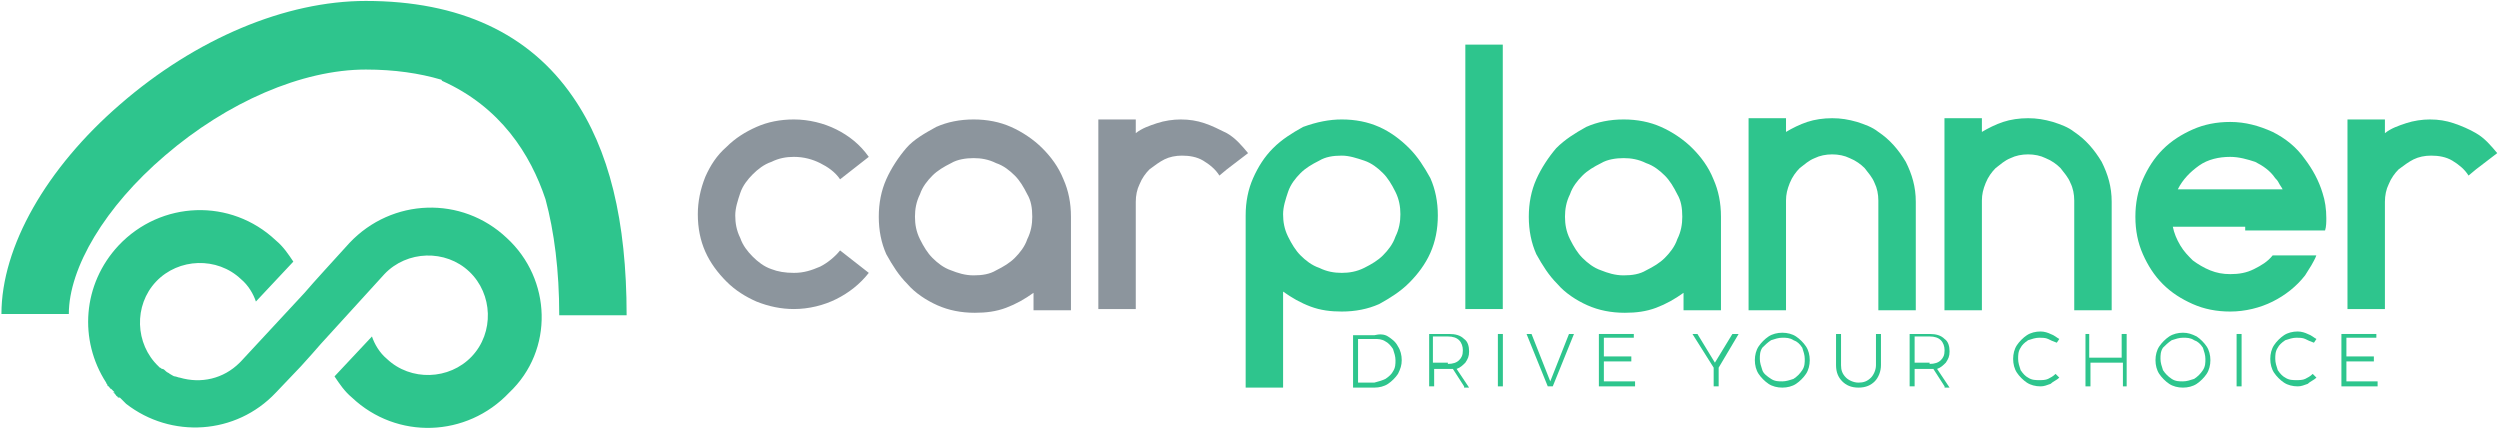 <svg width="505" height="87" viewBox="0 0 505 87" fill="none" xmlns="http://www.w3.org/2000/svg">
<path d="M280.376 67.968C281.133 68.472 281.889 68.975 282.393 69.983C282.897 70.739 283.149 71.747 283.149 72.755C283.149 73.763 282.897 74.518 282.393 75.526C281.889 76.282 281.133 77.038 280.376 77.542C279.62 78.046 278.612 78.298 277.604 78.298H273.318V67.716H277.604C278.612 67.464 279.62 67.464 280.376 67.968ZM279.872 76.534C280.628 76.03 281.133 75.526 281.385 75.022C281.889 74.266 281.889 73.511 281.889 72.755C281.889 71.999 281.637 71.243 281.385 70.487C280.88 69.731 280.376 69.227 279.872 68.975C279.116 68.472 278.36 68.472 277.604 68.472H274.327V77.29H277.604C278.612 77.038 279.368 76.786 279.872 76.534Z" fill="#2EC58D"/>
<path d="M295.748 78.045L293.48 74.518C293.228 74.518 292.976 74.518 292.724 74.518H289.699V78.045H288.69V67.463H292.724C293.984 67.463 294.992 67.715 295.748 68.471C296.505 68.975 296.757 69.983 296.757 70.99C296.757 71.998 296.505 72.502 296.001 73.258C295.496 73.762 294.992 74.266 294.236 74.518L296.757 78.297H295.748V78.045ZM292.472 73.51C293.48 73.51 294.236 73.258 294.74 72.754C295.244 72.25 295.496 71.746 295.496 70.739C295.496 69.983 295.244 69.227 294.74 68.723C294.236 68.219 293.48 67.967 292.472 67.967H289.447V73.258H292.472V73.51Z" fill="#2EC58D"/>
<path d="M302.571 67.463H303.58V78.045H302.571V67.463Z" fill="#2EC58D"/>
<path d="M308.363 67.463H309.372L313.153 77.037L316.934 67.463H317.942L313.657 78.045H312.649L308.363 67.463Z" fill="#2EC58D"/>
<path d="M322.973 67.463H330.031V68.219H323.981V71.998H329.527V73.006H323.981V77.037H330.283V78.045H322.973V67.463Z" fill="#2EC58D"/>
<path d="M351.202 67.463L347.169 74.266V78.045H346.16V74.266L341.875 67.463H342.883L346.412 73.258L349.941 67.463H351.202Z" fill="#2EC58D"/>
<path d="M362.798 67.967C363.554 68.471 364.31 69.227 364.814 69.983C365.319 70.739 365.571 71.746 365.571 72.754C365.571 73.762 365.319 74.77 364.814 75.526C364.31 76.281 363.554 77.037 362.798 77.541C362.042 78.045 361.033 78.297 360.025 78.297C359.017 78.297 358.009 78.045 357.252 77.541C356.496 77.037 355.74 76.281 355.236 75.526C354.732 74.77 354.479 73.762 354.479 72.754C354.479 71.746 354.732 70.739 355.236 69.983C355.74 69.227 356.496 68.471 357.252 67.967C358.009 67.463 359.017 67.211 360.025 67.211C361.033 67.211 362.042 67.463 362.798 67.967ZM357.756 68.723C357 69.227 356.496 69.731 355.992 70.235C355.488 70.99 355.488 71.746 355.488 72.502C355.488 73.258 355.74 74.014 355.992 74.77C356.244 75.526 357 76.03 357.756 76.534C358.513 77.037 359.269 77.037 360.025 77.037C360.781 77.037 361.538 76.785 362.294 76.534C363.05 76.03 363.554 75.526 364.058 74.77C364.562 74.014 364.562 73.258 364.562 72.502C364.562 71.746 364.31 70.99 364.058 70.235C363.554 69.479 363.05 68.975 362.294 68.723C361.538 68.219 360.781 68.219 360.025 68.219C359.269 68.219 358.513 68.471 357.756 68.723Z" fill="#2EC58D"/>
<path d="M372.896 76.281C373.401 76.785 374.409 77.289 375.417 77.289C376.425 77.289 377.182 77.037 377.938 76.281C378.442 75.778 378.946 74.77 378.946 73.762V67.463H379.954V73.762C379.954 75.022 379.45 76.281 378.694 77.037C377.938 77.793 376.93 78.297 375.417 78.297C373.905 78.297 372.896 77.793 372.14 77.037C371.384 76.281 370.88 75.274 370.88 73.762V67.463H371.888V73.762C371.888 74.77 372.14 75.526 372.896 76.281Z" fill="#2EC58D"/>
<path d="M392.804 78.045L390.535 74.518C390.283 74.518 390.031 74.518 389.779 74.518H386.754V78.045H385.746V67.463H389.779C391.04 67.463 392.048 67.715 392.804 68.471C393.56 68.975 393.812 69.983 393.812 70.99C393.812 71.998 393.56 72.502 393.056 73.258C392.552 73.762 392.048 74.266 391.292 74.518L393.812 78.297H392.804V78.045ZM389.779 73.51C390.788 73.51 391.544 73.258 392.048 72.754C392.552 72.25 392.804 71.746 392.804 70.739C392.804 69.983 392.552 69.227 392.048 68.723C391.544 68.219 390.788 67.967 389.779 67.967H386.754V73.258H389.779V73.51Z" fill="#2EC58D"/>
<path d="M413.711 68.471C413.207 68.219 412.451 68.219 411.947 68.219C411.191 68.219 410.434 68.471 409.678 68.723C408.922 69.227 408.418 69.731 408.166 70.235C407.662 70.991 407.662 71.747 407.662 72.502C407.662 73.258 407.914 74.014 408.166 74.77C408.67 75.526 409.174 76.03 409.678 76.282C410.434 76.786 411.191 76.786 411.947 76.786C412.451 76.786 413.207 76.786 413.711 76.534C414.215 76.282 414.72 76.03 415.224 75.526L415.98 76.282C415.476 76.786 414.72 77.038 414.215 77.541C413.459 77.793 412.955 78.045 412.199 78.045C411.191 78.045 410.182 77.793 409.426 77.29C408.67 76.786 407.914 76.03 407.41 75.274C406.905 74.518 406.653 73.51 406.653 72.502C406.653 71.495 406.905 70.487 407.41 69.731C407.914 68.975 408.67 68.219 409.426 67.715C410.182 67.211 411.191 66.96 412.199 66.96C412.955 66.96 413.711 67.211 414.215 67.463C414.972 67.715 415.476 68.219 415.98 68.471L415.476 69.227C414.72 68.975 414.215 68.723 413.711 68.471Z" fill="#2EC58D"/>
<path d="M421.015 67.463H422.023V72.25H428.577V67.463H429.585V78.045H428.829V73.258H422.275V78.045H421.267V67.463H421.015Z" fill="#2EC58D"/>
<path d="M443.728 67.967C444.484 68.471 445.24 69.227 445.744 69.983C446.248 70.739 446.5 71.746 446.5 72.754C446.5 73.762 446.248 74.77 445.744 75.526C445.24 76.281 444.484 77.037 443.728 77.541C442.971 78.045 441.963 78.297 440.955 78.297C439.946 78.297 438.938 78.045 438.182 77.541C437.426 77.037 436.67 76.281 436.165 75.526C435.661 74.77 435.409 73.762 435.409 72.754C435.409 71.746 435.661 70.739 436.165 69.983C436.67 69.227 437.426 68.471 438.182 67.967C438.938 67.463 439.946 67.211 440.955 67.211C441.963 67.211 442.719 67.463 443.728 67.967ZM438.686 68.723C437.93 69.227 437.426 69.731 436.922 70.235C436.417 70.99 436.417 71.746 436.417 72.502C436.417 73.258 436.67 74.014 436.922 74.77C437.426 75.526 437.93 76.03 438.686 76.534C439.442 77.037 440.199 77.037 440.955 77.037C441.711 77.037 442.467 76.785 443.223 76.534C443.98 76.03 444.484 75.526 444.988 74.77C445.492 74.014 445.492 73.258 445.492 72.502C445.492 71.746 445.24 70.99 444.988 70.235C444.484 69.479 443.98 68.975 443.223 68.723C442.467 68.219 441.711 68.219 440.955 68.219C440.199 68.219 439.442 68.471 438.686 68.723Z" fill="#2EC58D"/>
<path d="M451.793 67.463H452.801V78.045H451.793V67.463Z" fill="#2EC58D"/>
<path d="M465.654 68.471C465.15 68.219 464.393 68.219 463.889 68.219C463.133 68.219 462.377 68.471 461.621 68.723C460.864 69.227 460.36 69.731 460.108 70.235C459.604 70.991 459.604 71.747 459.604 72.502C459.604 73.258 459.856 74.014 460.108 74.77C460.612 75.526 461.116 76.03 461.621 76.282C462.377 76.786 463.133 76.786 463.889 76.786C464.393 76.786 465.15 76.786 465.654 76.534C466.158 76.282 466.662 76.03 467.166 75.526L467.922 76.282C467.418 76.786 466.662 77.038 466.158 77.541C465.402 77.793 464.897 78.045 464.141 78.045C463.133 78.045 462.125 77.793 461.368 77.29C460.612 76.786 459.856 76.03 459.352 75.274C458.848 74.518 458.596 73.51 458.596 72.502C458.596 71.495 458.848 70.487 459.352 69.731C459.856 68.975 460.612 68.219 461.368 67.715C462.125 67.211 463.133 66.96 464.141 66.96C464.897 66.96 465.654 67.211 466.158 67.463C466.914 67.715 467.418 68.219 467.922 68.471L467.418 69.227C466.662 68.975 466.158 68.723 465.654 68.471Z" fill="#2EC58D"/>
<path d="M472.966 67.463H480.024V68.219H473.974V71.998H479.52V73.006H473.974V77.037H480.276V78.045H472.966V67.463Z" fill="#2EC58D"/>
<path d="M115.739 19.592C106.916 6.742 92.8 0.191 73.895 0.191C57.762 0.191 39.613 7.75 24.237 21.103C9.365 33.953 0.29 49.826 0.29 63.432H13.902C13.902 54.109 21.212 41.764 33.311 31.433C45.915 20.599 61.039 14.049 73.895 14.049C79.693 14.049 84.734 14.805 89.019 16.064C89.019 16.064 89.271 16.064 89.271 16.316C101.119 21.607 107.168 31.181 110.193 40.252C111.958 46.803 112.966 54.613 112.966 63.684H126.578C126.578 44.535 123.049 30.174 115.739 19.592Z" fill="#2EC58D"/>
<path d="M160.369 55.12C162.386 55.12 163.898 54.616 165.663 53.86C167.175 53.104 168.688 51.844 169.696 50.585L175.494 55.12C173.729 57.387 171.461 59.151 168.94 60.411C166.419 61.671 163.394 62.426 160.369 62.426C157.849 62.426 155.328 61.923 152.807 60.915C150.539 59.907 148.522 58.647 146.758 56.883C144.993 55.12 143.481 53.104 142.472 50.837C141.464 48.569 140.96 46.05 140.96 43.278C140.96 40.758 141.464 38.239 142.472 35.719C143.481 33.452 144.741 31.436 146.758 29.672C148.522 27.909 150.539 26.649 152.807 25.641C155.076 24.633 157.597 24.13 160.369 24.13C163.394 24.13 166.419 24.885 168.94 26.145C171.461 27.405 173.729 29.169 175.494 31.688L169.696 36.223C168.688 34.712 167.175 33.704 165.663 32.948C164.151 32.192 162.386 31.688 160.369 31.688C158.857 31.688 157.345 31.94 155.832 32.696C154.32 33.2 153.059 34.208 152.051 35.215C151.043 36.223 150.035 37.483 149.53 38.995C149.026 40.507 148.522 42.018 148.522 43.53C148.522 45.042 148.774 46.553 149.53 48.065C150.035 49.577 151.043 50.837 152.051 51.844C153.059 52.852 154.32 53.86 155.832 54.364C157.093 54.868 158.605 55.12 160.369 55.12Z" fill="#8C959D"/>
<path d="M196.671 24.13C199.444 24.13 201.965 24.633 204.233 25.641C206.502 26.649 208.771 28.161 210.535 29.924C212.3 31.688 213.812 33.704 214.82 36.223C215.829 38.491 216.333 41.01 216.333 43.782V62.678H208.771V59.151C207.006 60.411 205.242 61.419 203.225 62.175C201.208 62.93 199.192 63.182 196.923 63.182C194.15 63.182 191.63 62.678 189.361 61.671C187.092 60.663 184.824 59.151 183.311 57.387C181.547 55.624 180.286 53.608 179.026 51.34C178.018 49.073 177.514 46.553 177.514 43.782C177.514 41.01 178.018 38.491 179.026 36.223C180.034 33.956 181.547 31.688 183.059 29.924C184.572 28.161 186.84 26.901 189.109 25.641C191.378 24.633 193.898 24.13 196.671 24.13ZM196.671 55.624C198.436 55.624 199.948 55.372 201.208 54.616C202.721 53.86 203.981 53.104 204.989 52.096C205.998 51.089 207.006 49.829 207.51 48.317C208.266 46.805 208.518 45.294 208.518 43.782C208.518 42.018 208.266 40.507 207.51 39.247C206.754 37.735 205.998 36.475 204.989 35.467C203.981 34.46 202.721 33.452 201.208 32.948C199.696 32.192 198.184 31.94 196.671 31.94C195.159 31.94 193.394 32.192 192.134 32.948C190.621 33.704 189.361 34.46 188.353 35.467C187.344 36.475 186.336 37.735 185.832 39.247C185.076 40.758 184.824 42.27 184.824 43.782C184.824 45.294 185.076 46.805 185.832 48.317C186.588 49.829 187.344 51.089 188.353 52.096C189.361 53.104 190.621 54.112 192.134 54.616C193.394 55.12 194.907 55.624 196.671 55.624Z" fill="#8C959D"/>
<path d="M247.828 26.901C249.592 27.909 250.852 29.421 252.113 30.932L247.828 34.208L246.315 35.467C245.559 34.208 244.299 33.2 243.038 32.444C241.778 31.688 240.265 31.436 238.753 31.436C237.493 31.436 236.232 31.688 235.224 32.192C234.216 32.696 233.207 33.452 232.199 34.208C231.443 34.964 230.687 35.971 230.183 37.231C229.678 38.239 229.426 39.499 229.426 40.758V54.616V62.426H221.864V40.758V24.13H229.426V26.901C230.687 25.893 232.199 25.389 233.712 24.885C235.224 24.381 236.989 24.13 238.501 24.13C240.265 24.13 241.778 24.381 243.29 24.885C244.803 25.389 246.315 26.145 247.828 26.901Z" fill="#8C959D"/>
<path d="M271.033 24.13C273.805 24.13 276.326 24.633 278.595 25.641C280.863 26.649 282.88 28.161 284.644 29.924C286.409 31.688 287.669 33.704 288.93 35.971C289.938 38.239 290.442 40.758 290.442 43.53C290.442 46.301 289.938 48.821 288.93 51.089C287.921 53.356 286.409 55.372 284.644 57.136C282.88 58.899 280.863 60.159 278.595 61.419C276.326 62.426 273.805 62.93 271.033 62.93C268.764 62.93 266.747 62.678 264.731 61.923C262.714 61.167 260.95 60.159 259.185 58.899V78.3H251.623V43.53C251.623 40.758 252.127 38.239 253.135 35.971C254.144 33.704 255.404 31.688 257.169 29.924C258.933 28.161 260.95 26.901 263.218 25.641C265.991 24.633 268.512 24.13 271.033 24.13ZM271.033 55.12C272.545 55.12 274.057 54.868 275.57 54.112C277.082 53.356 278.343 52.6 279.351 51.593C280.359 50.585 281.367 49.325 281.872 47.813C282.628 46.301 282.88 44.79 282.88 43.278C282.88 41.766 282.628 40.255 281.872 38.743C281.115 37.231 280.359 35.971 279.351 34.964C278.343 33.956 277.082 32.948 275.57 32.444C274.057 31.94 272.545 31.436 271.033 31.436C269.268 31.436 267.756 31.688 266.495 32.444C264.983 33.2 263.722 33.956 262.714 34.964C261.706 35.971 260.698 37.231 260.193 38.743C259.689 40.255 259.185 41.766 259.185 43.278C259.185 44.79 259.437 46.301 260.193 47.813C260.95 49.325 261.706 50.585 262.714 51.593C263.722 52.6 264.983 53.608 266.495 54.112C268.008 54.868 269.52 55.12 271.033 55.12Z" fill="#2EC58D"/>
<path d="M295.999 9.013H303.561V62.427H295.999V9.013Z" fill="#2EC58D"/>
<path d="M327.975 24.13C330.748 24.13 333.268 24.633 335.537 25.641C337.806 26.649 340.074 28.161 341.839 29.924C343.603 31.688 345.116 33.704 346.124 36.223C347.132 38.491 347.636 41.01 347.636 43.782V62.678H340.074V59.151C338.31 60.411 336.545 61.419 334.529 62.175C332.512 62.93 330.496 63.182 328.227 63.182C325.454 63.182 322.933 62.678 320.665 61.671C318.396 60.663 316.127 59.151 314.615 57.387C312.851 55.624 311.59 53.608 310.33 51.34C309.322 49.073 308.817 46.553 308.817 43.782C308.817 41.01 309.322 38.491 310.33 36.223C311.338 33.956 312.851 31.688 314.363 29.924C316.127 28.161 318.144 26.901 320.413 25.641C322.681 24.633 325.202 24.13 327.975 24.13ZM327.975 55.624C329.739 55.624 331.252 55.372 332.512 54.616C334.025 53.86 335.285 53.104 336.293 52.096C337.301 51.089 338.31 49.829 338.814 48.317C339.57 46.805 339.822 45.294 339.822 43.782C339.822 42.018 339.57 40.507 338.814 39.247C338.058 37.735 337.301 36.475 336.293 35.467C335.285 34.46 334.025 33.452 332.512 32.948C331 32.192 329.487 31.94 327.975 31.94C326.462 31.94 324.698 32.192 323.438 32.948C321.925 33.704 320.665 34.46 319.656 35.467C318.648 36.475 317.64 37.735 317.136 39.247C316.38 40.758 316.127 42.27 316.127 43.782C316.127 45.294 316.38 46.805 317.136 48.317C317.892 49.829 318.648 51.089 319.656 52.096C320.665 53.104 321.925 54.112 323.438 54.616C324.698 55.12 326.21 55.624 327.975 55.624Z" fill="#2EC58D"/>
<path d="M379.427 26.649C381.696 28.161 383.461 30.177 384.973 32.696C386.233 35.216 386.989 37.735 386.989 40.759V62.679H379.427V54.616V40.507C379.427 39.247 379.175 37.987 378.671 36.979C378.167 35.72 377.411 34.964 376.655 33.956C375.898 33.2 374.89 32.444 373.63 31.94C372.621 31.436 371.361 31.184 370.101 31.184C368.84 31.184 367.58 31.436 366.572 31.94C365.311 32.444 364.555 33.2 363.547 33.956C362.791 34.712 362.034 35.72 361.53 36.979C361.026 38.239 360.774 39.247 360.774 40.507V54.616V62.679H353.212V40.759V23.878H360.774V26.649C362.034 25.893 363.547 25.138 365.059 24.634C366.572 24.13 368.336 23.878 370.101 23.878C371.865 23.878 373.378 24.13 375.142 24.634C376.655 25.138 378.167 25.642 379.427 26.649Z" fill="#2EC58D"/>
<path d="M418.997 26.649C421.265 28.161 423.03 30.177 424.542 32.696C425.803 35.216 426.559 37.735 426.559 40.759V62.679H418.997V54.616V40.507C418.997 39.247 418.745 37.987 418.24 36.979C417.736 35.72 416.98 34.964 416.224 33.956C415.468 33.2 414.459 32.444 413.199 31.94C412.191 31.436 410.93 31.184 409.67 31.184C408.41 31.184 407.149 31.436 406.141 31.94C404.881 32.444 404.124 33.2 403.116 33.956C402.36 34.712 401.604 35.72 401.1 36.979C400.595 38.239 400.343 39.247 400.343 40.507V54.616V62.679H392.781V40.759V23.878H400.343V26.649C401.604 25.893 403.116 25.138 404.629 24.634C406.141 24.13 407.906 23.878 409.67 23.878C411.435 23.878 412.947 24.13 414.711 24.634C416.224 25.138 417.736 25.642 418.997 26.649Z" fill="#2EC58D"/>
<path d="M453.53 45.799H438.91C439.162 47.058 439.666 48.318 440.422 49.578C441.178 50.838 441.935 51.594 442.943 52.601C443.951 53.357 445.212 54.113 446.472 54.617C447.732 55.121 448.993 55.373 450.505 55.373C452.27 55.373 453.782 55.121 455.294 54.365C456.807 53.609 458.067 52.853 459.076 51.594H460.336H467.898C467.646 52.349 467.142 53.105 466.89 53.609C466.386 54.365 466.134 54.869 465.629 55.625C463.865 57.892 461.596 59.656 459.076 60.916C456.555 62.176 453.53 62.931 450.505 62.931C447.732 62.931 445.212 62.428 442.943 61.42C440.674 60.412 438.658 59.152 436.893 57.389C435.129 55.625 433.868 53.609 432.86 51.342C431.852 49.074 431.348 46.554 431.348 43.783C431.348 41.011 431.852 38.492 432.86 36.224C433.868 33.957 435.129 31.941 436.893 30.177C438.658 28.414 440.674 27.154 442.943 26.146C445.212 25.138 447.732 24.634 450.505 24.634C453.53 24.634 456.303 25.39 459.076 26.65C461.596 27.91 463.865 29.674 465.629 32.193C467.142 34.209 468.402 36.476 469.158 38.996C469.663 40.508 469.915 42.271 469.915 44.035C469.915 44.791 469.915 45.799 469.663 46.554H462.1H453.53V45.799ZM450.505 31.689C448.236 31.689 445.968 32.193 444.203 33.453C442.439 34.713 440.926 36.224 439.918 38.24H456.807H461.092C460.84 37.736 460.588 37.484 460.336 36.98C460.084 36.476 459.832 36.224 459.58 35.972C458.571 34.461 457.059 33.453 455.547 32.697C454.034 32.193 452.27 31.689 450.505 31.689Z" fill="#2EC58D"/>
<path d="M500.154 26.901C501.918 27.909 503.179 29.421 504.439 30.932L500.154 34.208L498.641 35.467C497.885 34.208 496.625 33.2 495.364 32.444C494.104 31.688 492.592 31.436 491.079 31.436C489.819 31.436 488.559 31.688 487.55 32.192C486.542 32.696 485.534 33.452 484.525 34.208C483.769 34.964 483.013 35.971 482.509 37.231C482.005 38.239 481.753 39.499 481.753 40.758V54.616V62.426H474.19V40.758V24.13H481.753V26.901C483.013 25.893 484.525 25.389 486.038 24.885C487.55 24.381 489.315 24.13 490.827 24.13C492.592 24.13 494.104 24.381 495.617 24.885C497.129 25.389 498.893 26.145 500.154 26.901Z" fill="#2EC58D"/>
<path d="M102.358 48.062C93.284 39.495 79.168 39.999 70.597 49.07L65.556 54.613L63.287 57.132L61.523 59.148L48.667 73.005L48.415 73.257C45.138 76.533 40.601 77.54 36.316 76.281C36.064 76.281 35.56 76.029 35.307 76.029C35.055 76.029 34.803 75.777 34.299 75.525C34.047 75.273 33.795 75.273 33.543 75.021C33.291 74.769 33.039 74.517 32.787 74.517C32.535 74.517 32.535 74.265 32.283 74.265L32.031 74.013C27.241 69.478 26.989 61.667 31.526 56.88C36.064 52.093 43.878 51.841 48.667 56.376C50.18 57.636 51.188 59.4 51.692 60.911L59.254 52.849C58.246 51.337 57.238 49.825 55.725 48.566C46.651 39.999 32.535 40.503 23.964 49.574C16.654 57.384 15.898 68.722 21.444 77.288C21.444 77.54 21.696 77.54 21.696 77.792C21.696 77.792 21.696 78.044 21.948 78.044C22.2 78.296 22.2 78.548 22.452 78.548L22.704 78.8C22.956 79.052 22.956 79.052 23.208 79.304C22.704 79.052 22.956 79.304 22.956 79.304L23.208 79.556C23.46 79.808 23.46 80.06 23.712 80.06C23.712 80.06 23.712 80.312 23.964 80.312C23.964 80.312 23.964 80.312 24.216 80.312L24.468 80.564L24.721 80.816C24.973 81.068 24.973 81.068 25.225 81.32C25.477 81.572 25.477 81.572 25.477 81.572C34.551 88.626 47.659 87.871 55.725 79.304L60.767 74.013L63.035 71.493L64.8 69.478L77.656 55.368C82.193 50.581 90.007 50.329 94.796 54.865C99.586 59.4 99.838 67.21 95.3 71.998C90.763 76.785 82.949 77.037 78.16 72.501C76.647 71.242 75.639 69.478 75.135 67.966L67.573 76.029C68.581 77.54 69.589 79.052 71.102 80.312C80.176 88.878 94.292 88.374 102.863 79.304C111.937 70.738 111.433 56.376 102.358 48.062Z" fill="#2EC58D"/>
</svg>
